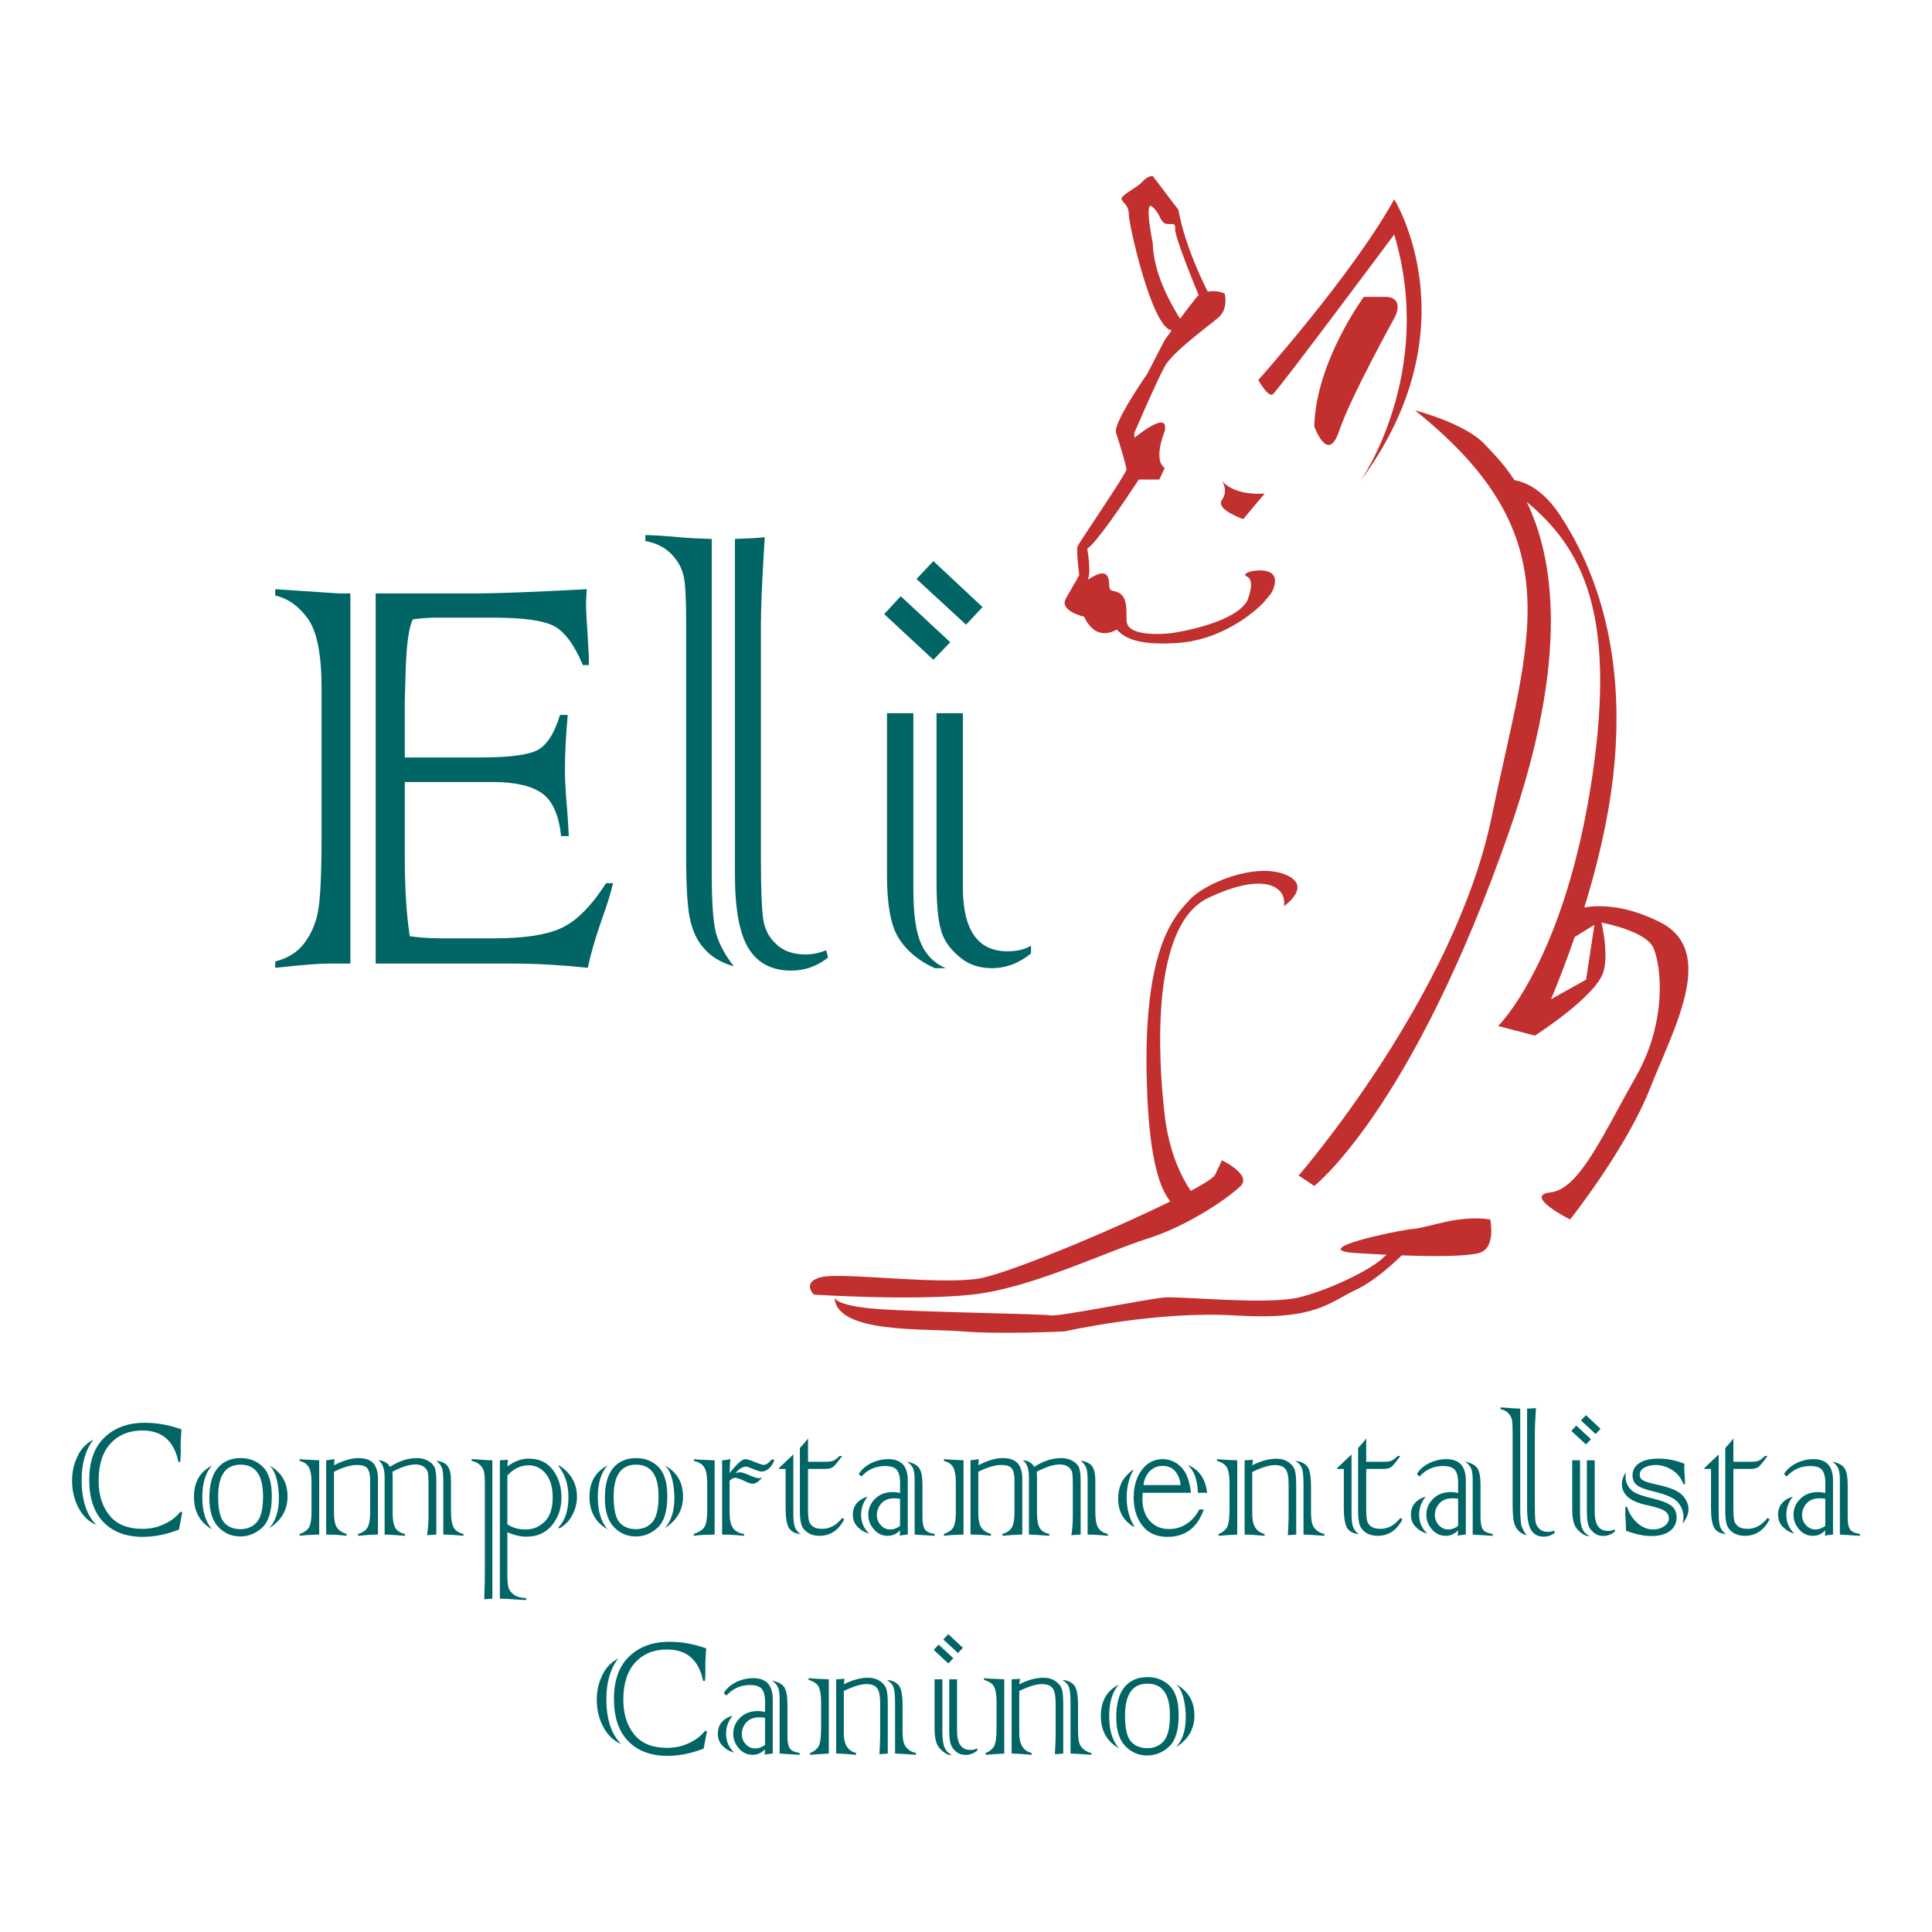 <?xml version="1.0" encoding="UTF-8" standalone="no"?>
<svg
   xmlns:dc="http://purl.org/dc/elements/1.1/"
   xmlns:cc="http://creativecommons.org/ns#"
   xmlns:rdf="http://www.w3.org/1999/02/22-rdf-syntax-ns#"
   xmlns:svg="http://www.w3.org/2000/svg"
   xmlns="http://www.w3.org/2000/svg"
   xmlns:sodipodi="http://sodipodi.sourceforge.net/DTD/sodipodi-0.dtd"
   xmlns:inkscape="http://www.inkscape.org/namespaces/inkscape"
   width="773.581"
   height="773.581"
   viewBox="0 -2.29 773.581 773.581"
   class="css-1j8o68f"
   version="1.1"
   id="svg26"
   sodipodi:docname="logo-quadrado.svg"
   inkscape:export-filename="C:\Users\User\OneDrive\Pizza\Sites\Dog\images\logo\logo-comprido.png"
   inkscape:export-xdpi="128.12199"
   inkscape:export-ydpi="128.12199"
   inkscape:version="0.92.5 (2060ec1f9f, 2020-04-08)">
  <sodipodi:namedview
     pagecolor="#ffffff"
     bordercolor="#666666"
     borderopacity="1"
     objecttolerance="10"
     gridtolerance="10"
     guidetolerance="10"
     inkscape:pageopacity="0"
     inkscape:pageshadow="2"
     inkscape:window-width="1366"
     inkscape:window-height="705"
     id="namedview28"
     showgrid="false"
     inkscape:zoom="0.50848415"
     inkscape:cx="426.84694"
     inkscape:cy="395.26888"
     inkscape:window-x="-8"
     inkscape:window-y="399"
     inkscape:window-maximized="1"
     inkscape:current-layer="svg26" />
  <defs
     id="SvgjsDefs1489" />
  <g
     id="g910"
     transform="matrix(6,0,0,6,-366.39,-3140.975)">
    <path
       d="m 83.673,562.715 h 0.773 v 24.703 H 82.9 q -0.82,0 -3.469,0.281 v -0.422 q 1.266,-0.328 1.922,-1.195 0.68,-0.891 0.914,-2.039 0.258,-1.219 0.258,-5.156 v -9.82 q 0,-3.398 -0.914,-4.664 -0.914,-1.266 -2.18,-1.547 v -0.422 q 1.43,0.094 4.242,0.281 z m 11.836,24.703 h -9.375 v -24.703 h 6.82 q 1.922,0 7.266,-0.281 -0.047,0.703 -0.047,1.055 0,0.469 0.117,2.18 0.07,1.148 0.07,1.242 v 0.586 h -0.398 q -0.844,-2.016 -1.922,-2.602 -1.078,-0.562 -4.055,-0.562 h -3.727 q -0.891,0 -1.641,0.117 -0.422,0.797 -0.492,3.797 l -0.047,1.594 v 3.82 h 5.062 q 2.859,0 3.797,-0.492 0.938,-0.492 1.5,-2.344 h 0.516 q -0.188,2.109 -0.188,3.656 0,0.984 0.141,2.578 0.047,0.469 0.117,1.852 H 98.509 q -0.211,-2.062 -1.242,-2.836 -1.055,-0.773 -3.305,-0.773 h -5.883 v 5.109 q 0,2.953 0.328,5.18 0.984,0.141 2.109,0.141 h 3.562 q 2.906,0 4.383,-0.656 1.547,-0.68 3.047,-3.023 h 0.469 q -0.258,1.078 -0.773,2.484 -0.633,1.828 -0.914,3.164 -2.672,-0.281 -4.781,-0.281 z"
       style="font-style:normal;font-variant:normal;font-weight:normal;font-stretch:normal;font-size:48px;line-height:1.25;font-family:'Colonna MT';-inkscape-font-specification:'Colonna MT';letter-spacing:0px;word-spacing:0px;fill:#016565;fill-opacity:1;stroke:none"
       id="path825"
       inkscape:connector-curvature="0" />
    <path
       d="m 116.204,586.527 0.117,0.492 q -1.102,0.867 -2.461,0.867 -1.922,0 -2.836,-1.477 -0.914,-1.453 -0.914,-4.945 v -22.383 q 1.406,-0.047 1.992,-0.117 -0.258,4.008 -0.258,5.766 v 15.703 q 0,2.883 0.141,3.938 0.141,1.078 0.867,1.734 0.703,0.703 1.969,0.703 0.68,0 1.383,-0.281 z m -7.641,-27.445 v 22.359 q 0,3.188 0.352,4.172 0.352,1.008 1.125,1.992 -1.289,-0.375 -1.992,-1.195 -0.703,-0.773 -0.961,-2.086 -0.234,-1.172 -0.234,-4.172 v -15.703 q 0,-2.133 -0.164,-2.883 -0.188,-0.844 -0.844,-1.5 -0.656,-0.656 -1.711,-0.844 v -0.398 q 0.727,0 2.227,0.141 0.75,0.07 2.203,0.117 z"
       style="font-style:normal;font-variant:normal;font-weight:normal;font-stretch:normal;font-size:48px;line-height:1.25;font-family:'Colonna MT';-inkscape-font-specification:'Colonna MT';letter-spacing:0px;word-spacing:0px;fill:#016565;fill-opacity:1;stroke:none"
       id="path827"
       inkscape:connector-curvature="0" />
    <path
       d="m 123.564,581.98 v -11.273 h 1.758 v 11.625 q 0,4.266 2.977,4.266 0.961,0 1.57,-0.375 v 0.516 q -1.195,0.984 -2.625,0.984 -1.312,0 -2.203,-0.797 -0.961,-0.82 -1.195,-1.805 -0.281,-0.984 -0.281,-3.141 z m -3.305,-0.398 v -10.875 h 1.758 v 11.695 q 0,2.578 0.516,3.68 0.492,1.148 1.641,1.641 h -0.727 q -1.57,-0.703 -2.391,-1.969 -0.797,-1.242 -0.797,-4.172 z m 0.914,-18.68 3.305,3.07 -1.125,1.172 -3.281,-3.047 z m 2.18,-2.344 3.281,3.07 -1.102,1.172 -3.305,-3.047 z"
       style="font-style:normal;font-variant:normal;font-weight:normal;font-stretch:normal;font-size:48px;line-height:1.25;font-family:'Colonna MT';-inkscape-font-specification:'Colonna MT';letter-spacing:0px;word-spacing:0px;fill:#016565;fill-opacity:1;stroke:none"
       id="path829"
       inkscape:connector-curvature="0" />
  </g>
  <g
     id="g938"
     transform="matrix(1.78,0,0,1.78,-226.509,-433.442)">
    <path
       d="m 148.29,566.019 q -2.672,3.445 -2.672,9.164 0,6.703 3.305,10.078 -2.508,-1.055 -3.984,-3.82 -1.477,-2.742 -1.477,-6.188 0,-2.367 0.773,-4.359 0.727,-1.969 1.734,-3.07 0.938,-1.055 2.32,-1.805 z m 19.5,16.312 h 0.469 l -0.75,3.961 q -2.18,0.844 -4.195,1.242 -2.016,0.398 -3.891,0.398 -5.672,0 -8.883,-3.305 -3.211,-3.281 -3.211,-9.539 0,-6.234 3.445,-9.539 3.422,-3.281 9.047,-3.281 4.078,0 8.25,1.477 -0.188,2.953 -0.188,3.492 0,0.492 0.023,0.961 v 0.562 q 0,1.219 -0.117,2.32 h -0.398 q -1.453,-7.078 -8.109,-7.078 -4.5,0 -7.172,2.93 -2.672,2.906 -2.672,8.391 0,4.805 2.461,7.805 2.438,3 7.359,3 2.719,0 4.969,-1.078 2.227,-1.031 3.562,-2.719 z"
       style="font-style:normal;font-variant:normal;font-weight:normal;font-stretch:normal;font-size:48px;line-height:1.25;font-family:'Colonna MT';-inkscape-font-specification:'Colonna MT';letter-spacing:0px;word-spacing:0px;fill:#016565;fill-opacity:1;stroke:none"
       id="path831"
       inkscape:connector-curvature="0" />
    <path
       d="m 174.939,571.879 q -2.18,2.414 -2.18,7.125 0,4.711 2.18,7.219 -4.055,-2.297 -4.055,-7.312 0,-4.945 4.055,-7.031 z m 12.891,14.086 q 2.156,-2.414 2.156,-6.703 0,-2.32 -0.516,-4.359 -0.539,-2.086 -1.641,-3.047 4.102,2.273 4.102,6.984 0,4.523 -4.102,7.125 z m -11.508,-7.102 q 0,4.289 1.312,5.812 1.312,1.523 3.727,1.523 2.273,0 3.68,-1.594 1.383,-1.594 1.383,-5.812 0,-7.102 -5.062,-7.102 -5.039,0 -5.039,7.172 z m -1.969,0.375 q 0,-4.547 1.852,-6.773 1.875,-2.25 5.156,-2.25 3.047,0 5.039,1.992 1.992,1.992 1.992,6.586 0,5.039 -2.133,7.031 -2.156,2.016 -4.969,2.016 -2.883,0 -4.898,-2.109 -2.039,-2.086 -2.039,-6.492 z"
       style="font-style:normal;font-variant:normal;font-weight:normal;font-stretch:normal;font-size:48px;line-height:1.25;font-family:'Colonna MT';-inkscape-font-specification:'Colonna MT';letter-spacing:0px;word-spacing:0px;fill:#016565;fill-opacity:1;stroke:none"
       id="path833"
       inkscape:connector-curvature="0" />
    <path
       d="m 226.97,587.418 v -12.141 q 0,-1.992 -0.305,-2.836 -0.305,-0.867 -1.266,-1.641 1.828,0.234 2.578,1.242 0.727,1.008 0.727,3.328 v 6.984 q 0,2.367 0.609,3.469 0.609,1.102 2.203,1.453 v 0.422 q -2.695,-0.281 -4.547,-0.281 z m -27.914,-16.711 v 16.711 q -2.695,0.047 -4.406,0.281 v -0.422 q 1.641,-0.562 2.156,-1.57 0.516,-1.008 0.516,-3.188 v -7.031 q 0,-2.109 -0.586,-3.188 -0.586,-1.078 -2.086,-1.453 v -0.398 q 0.352,0.07 4.406,0.258 z m 1.57,16.711 v -16.711 q 1.242,-0.141 1.875,-0.258 -0.094,0.867 -0.117,1.383 3.07,-1.617 5.484,-1.617 2.344,0 3.375,1.172 1.031,1.219 1.031,3.422 v 12.609 q -1.758,0 -4.477,0.281 v -0.422 q 1.57,-0.445 2.156,-1.523 0.562,-1.055 0.562,-3.188 v -7.43 q 0,-1.781 -0.609,-2.602 -0.586,-0.773 -2.414,-0.773 -2.016,0 -5.109,1.523 v 9.422 q 0,1.992 0.586,3 0.586,1.055 2.25,1.57 v 0.422 q -2.109,-0.281 -4.594,-0.281 z m 13.148,0 v -12.914 q 0,-2.859 -1.406,-3.797 1.805,0.094 2.602,1.477 3,-1.969 6.094,-1.969 1.453,0 2.602,0.68 1.125,0.68 1.43,1.617 0.305,0.914 0.305,2.906 v 12 q -1.078,0.047 -2.086,0.141 0.328,-1.828 0.328,-4.57 v -6.961 q 0,-1.945 -0.164,-2.625 -0.164,-0.703 -0.891,-1.242 -0.727,-0.516 -1.852,-0.516 -2.109,0 -5.25,1.664 0.094,0.211 0.094,1.312 v 8.039 q 0,2.18 0.609,3.258 0.586,1.031 2.156,1.359 v 0.422 q -3.469,-0.281 -4.57,-0.281 z"
       style="font-style:normal;font-variant:normal;font-weight:normal;font-stretch:normal;font-size:48px;line-height:1.25;font-family:'Colonna MT';-inkscape-font-specification:'Colonna MT';letter-spacing:0px;word-spacing:0px;fill:#016565;fill-opacity:1;stroke:none"
       id="path835"
       inkscape:connector-curvature="0" />
    <path
       d="m 253.033,586.035 -0.141,-0.258 q 2.227,-2.297 2.227,-6.82 0,-4.125 -2.227,-6.961 l 0.141,-0.141 q 4.008,2.625 4.008,7.055 0,2.109 -1.055,4.125 -1.055,2.016 -2.953,3 z m -15.023,-15.328 v 31.125 l -1.828,0.141 q 0.141,-3.469 0.141,-7.406 v -18.281 q 0,-2.039 -0.188,-2.977 -0.164,-0.844 -0.914,-1.547 -0.727,-0.703 -1.875,-0.914 v -0.398 q 0.844,0 2.273,0.141 1.453,0.117 2.391,0.117 z m 3.375,3.422 v 10.992 q 1.734,1.148 4.078,1.148 2.555,0 4.359,-1.805 1.758,-1.805 1.758,-5.391 0,-3.422 -1.547,-5.344 -1.57,-1.898 -3.844,-1.898 -2.695,0 -4.805,2.297 z m -1.688,27.703 v -31.125 q 1.242,-0.07 1.805,-0.117 -0.094,0.914 -0.117,1.5 2.367,-1.758 4.781,-1.758 3.539,0 5.461,2.555 1.922,2.555 1.922,6.211 0,3.586 -2.109,6.188 -2.109,2.602 -5.766,2.602 -2.039,0 -4.289,-1.008 v 9.469 q 0,2.156 0.281,3.07 0.281,0.891 1.266,1.57 0.961,0.656 2.695,0.727 v 0.398 h -0.633 q -0.492,0 -1.945,-0.117 -1.641,-0.141 -3.352,-0.164 z"
       style="font-style:normal;font-variant:normal;font-weight:normal;font-stretch:normal;font-size:48px;line-height:1.25;font-family:'Colonna MT';-inkscape-font-specification:'Colonna MT';letter-spacing:0px;word-spacing:0px;fill:#016565;fill-opacity:1;stroke:none"
       id="path837"
       inkscape:connector-curvature="0" />
    <path
       d="m 263.908,571.879 q -2.18,2.414 -2.18,7.125 0,4.711 2.18,7.219 -4.055,-2.297 -4.055,-7.312 0,-4.945 4.055,-7.031 z m 12.891,14.086 q 2.156,-2.414 2.156,-6.703 0,-2.32 -0.516,-4.359 -0.539,-2.086 -1.641,-3.047 4.102,2.273 4.102,6.984 0,4.523 -4.102,7.125 z m -11.508,-7.102 q 0,4.289 1.312,5.812 1.312,1.523 3.727,1.523 2.273,0 3.68,-1.594 1.383,-1.594 1.383,-5.812 0,-7.102 -5.062,-7.102 -5.039,0 -5.039,7.172 z m -1.969,0.375 q 0,-4.547 1.852,-6.773 1.875,-2.25 5.156,-2.25 3.047,0 5.039,1.992 1.992,1.992 1.992,6.586 0,5.039 -2.133,7.031 -2.156,2.016 -4.969,2.016 -2.883,0 -4.898,-2.109 -2.039,-2.086 -2.039,-6.492 z"
       style="font-style:normal;font-variant:normal;font-weight:normal;font-stretch:normal;font-size:48px;line-height:1.25;font-family:'Colonna MT';-inkscape-font-specification:'Colonna MT';letter-spacing:0px;word-spacing:0px;fill:#016565;fill-opacity:1;stroke:none"
       id="path839"
       inkscape:connector-curvature="0" />
    <path
       d="m 288.001,570.707 v 16.711 q -3.445,0.047 -4.664,0.281 v -0.422 q 1.898,-0.68 2.438,-1.664 0.562,-1.031 0.562,-3.68 v -6.047 q 0,-2.508 -0.656,-3.586 -0.68,-1.102 -2.344,-1.453 v -0.398 q 0.727,0.141 4.664,0.258 z m 1.688,16.711 v -16.711 q 0.773,-0.023 1.875,-0.258 -0.141,0.914 -0.188,3.141 2.461,-3.141 3.516,-3.141 0.609,0 2.25,0.68 1.43,0.609 1.945,0.609 0.68,0 1.523,-0.961 0.07,-0.07 0.094,-0.094 0.023,-0.047 0.211,-0.234 l 0.539,0.258 q -1.125,2.531 -2.906,2.531 -0.609,0 -2.367,-0.773 -0.727,-0.328 -1.102,-0.328 -1.125,0 -2.391,1.453 0.609,-0.188 1.031,-0.188 0.656,0 2.414,0.797 1.266,0.539 1.828,0.539 0.375,0 0.773,-0.234 -1.148,1.477 -2.227,1.477 -0.492,0 -1.617,-0.539 -1.617,-0.797 -2.25,-0.797 -0.633,0 -1.266,0.68 v 7.125 q 0,2.391 0.773,3.492 0.773,1.102 2.484,1.336 v 0.422 q -2.742,-0.281 -4.945,-0.281 z"
       style="font-style:normal;font-variant:normal;font-weight:normal;font-stretch:normal;font-size:48px;line-height:1.25;font-family:'Colonna MT';-inkscape-font-specification:'Colonna MT';letter-spacing:0px;word-spacing:0px;fill:#016565;fill-opacity:1;stroke:none"
       id="path841"
       inkscape:connector-curvature="0" />
    <path
       d="m 303.974,581.371 v -8.719 h -1.5 v -0.188 l 3.234,-3.07 v 13.359 q 0,2.297 0.445,3.188 0.445,0.914 1.219,1.359 -1.922,-0.141 -2.672,-1.406 -0.727,-1.242 -0.727,-4.523 z m 5.039,-15.562 v 5.227 h 4.008 q 1.102,0 1.664,-0.234 0.609,-0.258 1.406,-1.055 h 0.586 q -1.43,1.992 -2.039,2.461 -0.586,0.445 -1.781,0.445 h -3.844 v 8.953 q 0,1.992 0.211,2.742 0.188,0.727 0.914,1.266 0.727,0.516 2.039,0.516 2.602,0 4.5,-2.438 l 0.492,0.281 q -1.922,3.727 -5.578,3.727 -1.57,0 -2.625,-0.703 -1.078,-0.703 -1.43,-1.781 -0.352,-1.102 -0.352,-3.164 v -14.109 q 0.984,-1.031 1.828,-2.133 z"
       style="font-style:normal;font-variant:normal;font-weight:normal;font-stretch:normal;font-size:48px;line-height:1.25;font-family:'Colonna MT';-inkscape-font-specification:'Colonna MT';letter-spacing:0px;word-spacing:0px;fill:#016565;fill-opacity:1;stroke:none"
       id="path843"
       inkscape:connector-curvature="0" />
    <path
       d="m 322.431,578.863 q -1.477,1.852 -1.477,4.055 0,2.602 1.828,4.266 -1.43,-0.328 -2.531,-1.43 -1.148,-1.078 -1.148,-2.812 0,-3.023 3.328,-4.078 z m 15.07,8.836 -4.5,-0.281 v -12.164 q 0,-1.852 -0.352,-2.719 -0.398,-0.891 -1.383,-1.523 2.039,0.398 2.766,1.453 0.727,1.078 0.727,3.867 v 7.242 q 0,1.852 0.516,2.648 0.492,0.797 2.227,1.055 z m -7.781,-2.227 v -6.117 q -0.773,-0.094 -1.312,-0.094 -1.852,0 -2.883,1.125 -1.031,1.148 -1.031,2.625 0,1.336 0.867,2.273 0.891,0.984 2.156,0.984 1.125,0 2.203,-0.797 z m 0,-7.406 v -2.484 q 0,-1.688 -0.68,-2.648 -0.703,-0.938 -2.719,-0.938 -3.141,0 -5.297,2.367 l -0.586,-0.562 q 0.867,-1.477 2.742,-2.438 1.875,-0.914 3.891,-0.914 4.383,0 4.383,4.781 v 12.188 q -1.078,0.047 -1.805,0.281 l 0.07,-1.242 q -1.172,1.242 -2.789,1.242 -1.852,0 -3.094,-1.453 -1.266,-1.453 -1.266,-3.281 0,-2.109 1.547,-3.609 1.5,-1.5 4.008,-1.5 0.797,0 1.594,0.211 z"
       style="font-style:normal;font-variant:normal;font-weight:normal;font-stretch:normal;font-size:48px;line-height:1.25;font-family:'Colonna MT';-inkscape-font-specification:'Colonna MT';letter-spacing:0px;word-spacing:0px;fill:#016565;fill-opacity:1;stroke:none"
       id="path845"
       inkscape:connector-curvature="0" />
    <path
       d="m 371.908,587.418 v -12.141 q 0,-1.992 -0.305,-2.836 -0.305,-0.867 -1.266,-1.641 1.828,0.234 2.578,1.242 0.727,1.008 0.727,3.328 v 6.984 q 0,2.367 0.609,3.469 0.609,1.102 2.203,1.453 v 0.422 q -2.695,-0.281 -4.547,-0.281 z m -27.914,-16.711 v 16.711 q -2.695,0.047 -4.406,0.281 v -0.422 q 1.641,-0.562 2.156,-1.57 0.516,-1.008 0.516,-3.188 v -7.031 q 0,-2.109 -0.586,-3.188 -0.586,-1.078 -2.086,-1.453 v -0.398 q 0.352,0.07 4.406,0.258 z m 1.57,16.711 v -16.711 q 1.242,-0.141 1.875,-0.258 -0.094,0.867 -0.117,1.383 3.07,-1.617 5.484,-1.617 2.344,0 3.375,1.172 1.031,1.219 1.031,3.422 v 12.609 q -1.758,0 -4.477,0.281 v -0.422 q 1.57,-0.445 2.156,-1.523 0.562,-1.055 0.562,-3.188 v -7.43 q 0,-1.781 -0.609,-2.602 -0.586,-0.773 -2.414,-0.773 -2.016,0 -5.109,1.523 v 9.422 q 0,1.992 0.586,3 0.586,1.055 2.25,1.57 v 0.422 q -2.109,-0.281 -4.594,-0.281 z m 13.148,0 v -12.914 q 0,-2.859 -1.406,-3.797 1.805,0.094 2.602,1.477 3,-1.969 6.094,-1.969 1.453,0 2.602,0.68 1.125,0.68 1.43,1.617 0.305,0.914 0.305,2.906 v 12 q -1.078,0.047 -2.086,0.141 0.328,-1.828 0.328,-4.57 v -6.961 q 0,-1.945 -0.164,-2.625 -0.164,-0.703 -0.891,-1.242 -0.727,-0.516 -1.852,-0.516 -2.109,0 -5.25,1.664 0.094,0.211 0.094,1.312 v 8.039 q 0,2.18 0.609,3.258 0.586,1.031 2.156,1.359 v 0.422 q -3.469,-0.281 -4.57,-0.281 z"
       style="font-style:normal;font-variant:normal;font-weight:normal;font-stretch:normal;font-size:48px;line-height:1.25;font-family:'Colonna MT';-inkscape-font-specification:'Colonna MT';letter-spacing:0px;word-spacing:0px;fill:#016565;fill-opacity:1;stroke:none"
       id="path847"
       inkscape:connector-curvature="0" />
    <path
       d="m 382.408,585.543 -0.094,0.141 q -3.539,-2.039 -3.539,-6.398 0,-1.688 0.633,-3.258 0.633,-1.57 2.648,-3.164 l 0.117,0.117 q -1.477,2.555 -1.477,6.141 0,3.727 1.711,6.422 z m 16.383,-7.523 h -2.086 q -0.117,-4.266 -2.227,-6.258 3.773,1.57 4.312,6.258 z m -14.32,-1.734 h 8.344 q -0.117,-1.688 -1.102,-3 -1.031,-1.312 -2.953,-1.312 -1.711,0 -2.883,1.195 -1.172,1.195 -1.406,3.117 z m 10.688,1.734 h -10.875 q -0.047,1.172 -0.047,1.43 0,3.047 1.664,4.898 1.664,1.828 4.336,1.828 2.203,0 3.984,-1.195 1.781,-1.195 2.812,-3.211 h 1.008 q -2.156,6.164 -8.203,6.164 -3.633,0 -5.602,-2.531 -1.969,-2.508 -1.969,-6.352 0,-3.703 1.828,-6.164 1.805,-2.438 4.711,-2.438 2.344,0 4.125,1.758 1.758,1.734 2.227,5.812 z"
       style="font-style:normal;font-variant:normal;font-weight:normal;font-stretch:normal;font-size:48px;line-height:1.25;font-family:'Colonna MT';-inkscape-font-specification:'Colonna MT';letter-spacing:0px;word-spacing:0px;fill:#016565;fill-opacity:1;stroke:none"
       id="path849"
       inkscape:connector-curvature="0" />
    <path
       d="m 420.47,587.418 v -11.438 q 0,-2.367 -0.328,-3.422 -0.305,-0.961 -1.5,-1.711 1.594,0.117 2.555,1.102 0.961,1.008 0.961,4.57 v 5.461 q 0,2.016 0.234,2.859 0.211,0.914 0.984,1.57 0.75,0.68 1.781,0.867 v 0.422 q -0.773,-0.07 -2.578,-0.188 -1.781,-0.094 -2.109,-0.094 z m -14.906,-16.711 v 16.711 q -2.414,0.117 -4.195,0.281 v -0.422 q 1.055,-0.352 1.758,-1.266 0.703,-0.914 0.703,-4.383 v -5.766 q 0,-2.344 -0.539,-3.469 -0.562,-1.055 -2.273,-1.547 v -0.398 q 1.102,0.141 4.547,0.258 z m 1.664,16.711 v -16.711 q 1.242,-0.047 1.875,-0.117 l -0.164,1.242 q 2.93,-1.477 5.438,-1.477 1.617,0 2.766,0.797 1.125,0.82 1.406,1.852 0.281,1.055 0.281,3.422 v 10.992 q -0.961,0.047 -1.875,0.141 0.164,-2.93 0.164,-4.102 v -7.477 q 0,-2.297 -0.656,-3.234 -0.68,-0.961 -2.438,-0.961 -1.875,0 -5.086,1.547 v 9.539 q 0,3.75 2.766,4.406 v 0.422 q -2.812,-0.281 -4.477,-0.281 z"
       style="font-style:normal;font-variant:normal;font-weight:normal;font-stretch:normal;font-size:48px;line-height:1.25;font-family:'Colonna MT';-inkscape-font-specification:'Colonna MT';letter-spacing:0px;word-spacing:0px;fill:#016565;fill-opacity:1;stroke:none"
       id="path851"
       inkscape:connector-curvature="0" />
    <path
       d="m 429.54,581.371 v -8.719 h -1.5 v -0.188 l 3.234,-3.07 v 13.359 q 0,2.297 0.445,3.188 0.445,0.914 1.219,1.359 -1.922,-0.141 -2.672,-1.406 -0.727,-1.242 -0.727,-4.523 z m 5.039,-15.562 v 5.227 h 4.008 q 1.102,0 1.664,-0.234 0.609,-0.258 1.406,-1.055 h 0.586 q -1.43,1.992 -2.039,2.461 -0.586,0.445 -1.781,0.445 h -3.844 v 8.953 q 0,1.992 0.211,2.742 0.188,0.727 0.914,1.266 0.727,0.516 2.039,0.516 2.602,0 4.5,-2.438 l 0.492,0.281 q -1.922,3.727 -5.578,3.727 -1.57,0 -2.625,-0.703 -1.078,-0.703 -1.43,-1.781 -0.352,-1.102 -0.352,-3.164 v -14.109 q 0.984,-1.031 1.828,-2.133 z"
       style="font-style:normal;font-variant:normal;font-weight:normal;font-stretch:normal;font-size:48px;line-height:1.25;font-family:'Colonna MT';-inkscape-font-specification:'Colonna MT';letter-spacing:0px;word-spacing:0px;fill:#016565;fill-opacity:1;stroke:none"
       id="path853"
       inkscape:connector-curvature="0" />
    <path
       d="m 447.962,578.863 q -1.477,1.852 -1.477,4.055 0,2.602 1.828,4.266 -1.43,-0.328 -2.531,-1.43 -1.148,-1.078 -1.148,-2.812 0,-3.023 3.328,-4.078 z m 15.07,8.836 -4.5,-0.281 v -12.164 q 0,-1.852 -0.352,-2.719 -0.398,-0.891 -1.383,-1.523 2.039,0.398 2.766,1.453 0.727,1.078 0.727,3.867 v 7.242 q 0,1.852 0.516,2.648 0.492,0.797 2.227,1.055 z m -7.781,-2.227 v -6.117 q -0.773,-0.094 -1.312,-0.094 -1.852,0 -2.883,1.125 -1.031,1.148 -1.031,2.625 0,1.336 0.867,2.273 0.891,0.984 2.156,0.984 1.125,0 2.203,-0.797 z m 0,-7.406 v -2.484 q 0,-1.688 -0.68,-2.648 -0.703,-0.938 -2.719,-0.938 -3.141,0 -5.297,2.367 l -0.586,-0.562 q 0.867,-1.477 2.742,-2.438 1.875,-0.914 3.891,-0.914 4.383,0 4.383,4.781 v 12.188 q -1.078,0.047 -1.805,0.281 l 0.07,-1.242 q -1.172,1.242 -2.789,1.242 -1.852,0 -3.094,-1.453 -1.266,-1.453 -1.266,-3.281 0,-2.109 1.547,-3.609 1.5,-1.5 4.008,-1.5 0.797,0 1.594,0.211 z"
       style="font-style:normal;font-variant:normal;font-weight:normal;font-stretch:normal;font-size:48px;line-height:1.25;font-family:'Colonna MT';-inkscape-font-specification:'Colonna MT';letter-spacing:0px;word-spacing:0px;fill:#016565;fill-opacity:1;stroke:none"
       id="path855"
       inkscape:connector-curvature="0" />
    <path
       d="m 476.861,586.527 0.117,0.492 q -1.102,0.867 -2.461,0.867 -1.922,0 -2.836,-1.477 -0.914,-1.453 -0.914,-4.945 v -22.383 q 1.406,-0.047 1.992,-0.117 -0.258,4.008 -0.258,5.766 v 15.703 q 0,2.883 0.141,3.938 0.141,1.078 0.867,1.734 0.703,0.703 1.969,0.703 0.68,0 1.383,-0.281 z m -7.641,-27.445 v 22.359 q 0,3.188 0.352,4.172 0.352,1.008 1.125,1.992 -1.289,-0.375 -1.992,-1.195 -0.703,-0.773 -0.961,-2.086 -0.234,-1.172 -0.234,-4.172 v -15.703 q 0,-2.133 -0.164,-2.883 -0.188,-0.844 -0.844,-1.5 -0.656,-0.656 -1.711,-0.844 v -0.398 q 0.727,0 2.227,0.141 0.75,0.07 2.203,0.117 z"
       style="font-style:normal;font-variant:normal;font-weight:normal;font-stretch:normal;font-size:48px;line-height:1.25;font-family:'Colonna MT';-inkscape-font-specification:'Colonna MT';letter-spacing:0px;word-spacing:0px;fill:#016565;fill-opacity:1;stroke:none"
       id="path857"
       inkscape:connector-curvature="0" />
    <path
       d="m 484.22,581.98 v -11.273 h 1.758 v 11.625 q 0,4.266 2.977,4.266 0.961,0 1.57,-0.375 v 0.516 q -1.195,0.984 -2.625,0.984 -1.312,0 -2.203,-0.797 -0.961,-0.82 -1.195,-1.805 -0.281,-0.984 -0.281,-3.141 z m -3.305,-0.398 v -10.875 h 1.758 v 11.695 q 0,2.578 0.516,3.68 0.492,1.148 1.641,1.641 h -0.727 q -1.57,-0.703 -2.391,-1.969 -0.797,-1.242 -0.797,-4.172 z m 0.914,-18.68 3.305,3.07 -1.125,1.172 -3.281,-3.047 z m 2.18,-2.344 3.281,3.07 -1.102,1.172 -3.305,-3.047 z"
       style="font-style:normal;font-variant:normal;font-weight:normal;font-stretch:normal;font-size:48px;line-height:1.25;font-family:'Colonna MT';-inkscape-font-specification:'Colonna MT';letter-spacing:0px;word-spacing:0px;fill:#016565;fill-opacity:1;stroke:none"
       id="path859"
       inkscape:connector-curvature="0" />
    <path
       d="m 492.892,581.183 h 0.352 q 0.703,2.18 2.32,3.633 1.641,1.453 3.516,1.453 1.477,0 2.555,-0.75 1.031,-0.75 1.031,-1.758 0,-1.078 -1.055,-1.734 -1.078,-0.656 -3.938,-1.242 -2.812,-0.609 -4.195,-1.781 -1.383,-1.195 -1.383,-2.977 0,-1.383 0.914,-2.602 -0.094,0.586 -0.094,1.078 0,1.172 0.703,2.203 0.656,0.984 1.852,1.5 1.172,0.516 3.938,1.195 2.625,0.633 3.82,1.547 1.172,0.914 1.172,2.648 0,1.828 -1.477,3 -1.453,1.148 -4.242,1.148 -2.461,0 -5.672,-1.195 0,-1.781 -0.094,-2.531 -0.07,-0.703 -0.07,-1.5 0,-0.445 0.047,-1.336 z m 13.383,-5.086 h -0.328 q -0.82,-2.156 -2.625,-3.258 -1.781,-1.078 -3.609,-1.078 -1.43,0 -2.531,0.562 -1.078,0.586 -1.078,1.664 0,0.82 0.797,1.266 0.75,0.422 2.953,0.891 4.547,0.961 5.883,2.461 1.336,1.5 1.336,3.164 0,1.43 -1.312,3.211 0.188,-0.867 0.188,-1.477 0,-1.805 -1.219,-3.305 -1.195,-1.477 -5.602,-2.508 -2.602,-0.609 -3.609,-1.359 -1.031,-0.773 -1.031,-2.273 0,-1.688 1.523,-2.719 1.5,-1.008 4.43,-1.008 2.789,0 5.719,1.148 -0.047,0.562 -0.047,0.633 0,0.867 0.094,1.828 0.07,0.844 0.07,2.156 z"
       style="font-style:normal;font-variant:normal;font-weight:normal;font-stretch:normal;font-size:48px;line-height:1.25;font-family:'Colonna MT';-inkscape-font-specification:'Colonna MT';letter-spacing:0px;word-spacing:0px;fill:#016565;fill-opacity:1;stroke:none"
       id="path861"
       inkscape:connector-curvature="0" />
    <path
       d="m 512.134,581.371 v -8.719 h -1.5 v -0.188 l 3.234,-3.07 v 13.359 q 0,2.297 0.445,3.188 0.445,0.914 1.219,1.359 -1.922,-0.141 -2.672,-1.406 -0.727,-1.242 -0.727,-4.523 z m 5.039,-15.562 v 5.227 h 4.008 q 1.102,0 1.664,-0.234 0.609,-0.258 1.406,-1.055 h 0.586 q -1.43,1.992 -2.039,2.461 -0.586,0.445 -1.781,0.445 h -3.844 v 8.953 q 0,1.992 0.211,2.742 0.188,0.727 0.914,1.266 0.727,0.516 2.039,0.516 2.602,0 4.5,-2.438 l 0.492,0.281 q -1.922,3.727 -5.578,3.727 -1.57,0 -2.625,-0.703 -1.078,-0.703 -1.43,-1.781 -0.352,-1.102 -0.352,-3.164 v -14.109 q 0.984,-1.031 1.828,-2.133 z"
       style="font-style:normal;font-variant:normal;font-weight:normal;font-stretch:normal;font-size:48px;line-height:1.25;font-family:'Colonna MT';-inkscape-font-specification:'Colonna MT';letter-spacing:0px;word-spacing:0px;fill:#016565;fill-opacity:1;stroke:none"
       id="path863"
       inkscape:connector-curvature="0" />
    <path
       d="m 530.556,578.863 q -1.477,1.852 -1.477,4.055 0,2.602 1.828,4.266 -1.43,-0.328 -2.531,-1.43 -1.148,-1.078 -1.148,-2.812 0,-3.023 3.328,-4.078 z m 15.07,8.836 -4.5,-0.281 v -12.164 q 0,-1.852 -0.352,-2.719 -0.398,-0.891 -1.383,-1.523 2.039,0.398 2.766,1.453 0.727,1.078 0.727,3.867 v 7.242 q 0,1.852 0.516,2.648 0.492,0.797 2.227,1.055 z m -7.781,-2.227 v -6.117 q -0.773,-0.094 -1.312,-0.094 -1.852,0 -2.883,1.125 -1.031,1.148 -1.031,2.625 0,1.336 0.867,2.273 0.891,0.984 2.156,0.984 1.125,0 2.203,-0.797 z m 0,-7.406 v -2.484 q 0,-1.688 -0.68,-2.648 -0.703,-0.938 -2.719,-0.938 -3.141,0 -5.297,2.367 l -0.586,-0.562 q 0.867,-1.477 2.742,-2.438 1.875,-0.914 3.891,-0.914 4.383,0 4.383,4.781 v 12.188 q -1.078,0.047 -1.805,0.281 l 0.07,-1.242 q -1.172,1.242 -2.789,1.242 -1.852,0 -3.094,-1.453 -1.266,-1.453 -1.266,-3.281 0,-2.109 1.547,-3.609 1.5,-1.5 4.008,-1.5 0.797,0 1.594,0.211 z"
       style="font-style:normal;font-variant:normal;font-weight:normal;font-stretch:normal;font-size:48px;line-height:1.25;font-family:'Colonna MT';-inkscape-font-specification:'Colonna MT';letter-spacing:0px;word-spacing:0px;fill:#016565;fill-opacity:1;stroke:none"
       id="path865"
       inkscape:connector-curvature="0" />
  </g>
  <g
     id="g918"
     transform="matrix(1.78,0,0,1.78,-757.339,-345.753)">
    <path
       d="m 564.54,566.019 q -2.672,3.445 -2.672,9.164 0,6.703 3.305,10.078 -2.508,-1.055 -3.984,-3.82 -1.477,-2.742 -1.477,-6.188 0,-2.367 0.773,-4.359 0.727,-1.969 1.734,-3.07 0.938,-1.055 2.32,-1.805 z m 19.5,16.312 h 0.469 l -0.75,3.961 q -2.18,0.844 -4.195,1.242 -2.016,0.398 -3.891,0.398 -5.672,0 -8.883,-3.305 -3.211,-3.281 -3.211,-9.539 0,-6.234 3.445,-9.539 3.422,-3.281 9.047,-3.281 4.078,0 8.25,1.477 -0.188,2.953 -0.188,3.492 0,0.492 0.023,0.961 v 0.562 q 0,1.219 -0.117,2.32 h -0.398 q -1.453,-7.078 -8.109,-7.078 -4.5,0 -7.172,2.93 -2.672,2.906 -2.672,8.391 0,4.805 2.461,7.805 2.438,3 7.359,3 2.719,0 4.969,-1.078 2.227,-1.031 3.562,-2.719 z"
       style="font-style:normal;font-variant:normal;font-weight:normal;font-stretch:normal;font-size:48px;line-height:1.25;font-family:'Colonna MT';-inkscape-font-specification:'Colonna MT';letter-spacing:0px;word-spacing:0px;fill:#016565;fill-opacity:1;stroke:none"
       id="path867"
       inkscape:connector-curvature="0" />
    <path
       d="m 590.275,578.863 q -1.477,1.852 -1.477,4.055 0,2.602 1.828,4.266 -1.43,-0.328 -2.531,-1.43 -1.148,-1.078 -1.148,-2.812 0,-3.023 3.328,-4.078 z m 15.07,8.836 -4.5,-0.281 v -12.164 q 0,-1.852 -0.352,-2.719 -0.398,-0.891 -1.383,-1.523 2.039,0.398 2.766,1.453 0.727,1.078 0.727,3.867 v 7.242 q 0,1.852 0.516,2.648 0.492,0.797 2.227,1.055 z m -7.781,-2.227 v -6.117 q -0.773,-0.094 -1.312,-0.094 -1.852,0 -2.883,1.125 -1.031,1.148 -1.031,2.625 0,1.336 0.867,2.273 0.891,0.984 2.156,0.984 1.125,0 2.203,-0.797 z m 0,-7.406 v -2.484 q 0,-1.688 -0.68,-2.648 -0.703,-0.938 -2.719,-0.938 -3.141,0 -5.297,2.367 l -0.586,-0.562 q 0.867,-1.477 2.742,-2.438 1.875,-0.914 3.891,-0.914 4.383,0 4.383,4.781 v 12.188 q -1.078,0.047 -1.805,0.281 l 0.07,-1.242 q -1.172,1.242 -2.789,1.242 -1.852,0 -3.094,-1.453 -1.266,-1.453 -1.266,-3.281 0,-2.109 1.547,-3.609 1.5,-1.5 4.008,-1.5 0.797,0 1.594,0.211 z"
       style="font-style:normal;font-variant:normal;font-weight:normal;font-stretch:normal;font-size:48px;line-height:1.25;font-family:'Colonna MT';-inkscape-font-specification:'Colonna MT';letter-spacing:0px;word-spacing:0px;fill:#016565;fill-opacity:1;stroke:none"
       id="path869"
       inkscape:connector-curvature="0" />
    <path
       d="m 626.814,587.418 v -11.438 q 0,-2.367 -0.328,-3.422 -0.305,-0.961 -1.5,-1.711 1.594,0.117 2.555,1.102 0.961,1.008 0.961,4.57 v 5.461 q 0,2.016 0.234,2.859 0.211,0.914 0.984,1.57 0.75,0.68 1.781,0.867 v 0.422 q -0.773,-0.07 -2.578,-0.188 -1.781,-0.094 -2.109,-0.094 z m -14.906,-16.711 v 16.711 q -2.414,0.117 -4.195,0.281 v -0.422 q 1.055,-0.352 1.758,-1.266 0.703,-0.914 0.703,-4.383 v -5.766 q 0,-2.344 -0.539,-3.469 -0.562,-1.055 -2.273,-1.547 v -0.398 q 1.102,0.141 4.547,0.258 z m 1.664,16.711 v -16.711 q 1.242,-0.047 1.875,-0.117 l -0.164,1.242 q 2.93,-1.477 5.438,-1.477 1.617,0 2.766,0.797 1.125,0.82 1.406,1.852 0.281,1.055 0.281,3.422 v 10.992 q -0.961,0.047 -1.875,0.141 0.164,-2.93 0.164,-4.102 v -7.477 q 0,-2.297 -0.656,-3.234 -0.68,-0.961 -2.438,-0.961 -1.875,0 -5.086,1.547 v 9.539 q 0,3.75 2.766,4.406 v 0.422 q -2.812,-0.281 -4.477,-0.281 z"
       style="font-style:normal;font-variant:normal;font-weight:normal;font-stretch:normal;font-size:48px;line-height:1.25;font-family:'Colonna MT';-inkscape-font-specification:'Colonna MT';letter-spacing:0px;word-spacing:0px;fill:#016565;fill-opacity:1;stroke:none"
       id="path871"
       inkscape:connector-curvature="0" />
    <path
       d="m 639.001,581.98 v -11.273 h 1.758 v 11.625 q 0,4.266 2.977,4.266 0.961,0 1.57,-0.375 v 0.516 q -1.195,0.984 -2.625,0.984 -1.312,0 -2.203,-0.797 -0.961,-0.82 -1.195,-1.805 -0.281,-0.984 -0.281,-3.141 z m -3.305,-0.398 v -10.875 h 1.758 v 11.695 q 0,2.578 0.516,3.68 0.492,1.148 1.641,1.641 h -0.727 q -1.57,-0.703 -2.391,-1.969 -0.797,-1.242 -0.797,-4.172 z m 0.914,-18.68 3.305,3.07 -1.125,1.172 -3.281,-3.047 z m 2.18,-2.344 3.281,3.07 -1.102,1.172 -3.305,-3.047 z"
       style="font-style:normal;font-variant:normal;font-weight:normal;font-stretch:normal;font-size:48px;line-height:1.25;font-family:'Colonna MT';-inkscape-font-specification:'Colonna MT';letter-spacing:0px;word-spacing:0px;fill:#016565;fill-opacity:1;stroke:none"
       id="path873"
       inkscape:connector-curvature="0" />
    <path
       d="m 666.283,587.418 v -11.438 q 0,-2.367 -0.328,-3.422 -0.305,-0.961 -1.5,-1.711 1.594,0.117 2.555,1.102 0.961,1.008 0.961,4.57 v 5.461 q 0,2.016 0.234,2.859 0.211,0.914 0.984,1.57 0.75,0.68 1.781,0.867 v 0.422 q -0.773,-0.07 -2.578,-0.188 -1.781,-0.094 -2.109,-0.094 z m -14.906,-16.711 v 16.711 q -2.414,0.117 -4.195,0.281 v -0.422 q 1.055,-0.352 1.758,-1.266 0.703,-0.914 0.703,-4.383 v -5.766 q 0,-2.344 -0.539,-3.469 -0.562,-1.055 -2.273,-1.547 v -0.398 q 1.102,0.141 4.547,0.258 z m 1.664,16.711 v -16.711 q 1.242,-0.047 1.875,-0.117 l -0.164,1.242 q 2.93,-1.477 5.438,-1.477 1.617,0 2.766,0.797 1.125,0.82 1.406,1.852 0.281,1.055 0.281,3.422 v 10.992 q -0.961,0.047 -1.875,0.141 0.164,-2.93 0.164,-4.102 v -7.477 q 0,-2.297 -0.656,-3.234 -0.68,-0.961 -2.438,-0.961 -1.875,0 -5.086,1.547 v 9.539 q 0,3.75 2.766,4.406 v 0.422 q -2.812,-0.281 -4.477,-0.281 z"
       style="font-style:normal;font-variant:normal;font-weight:normal;font-stretch:normal;font-size:48px;line-height:1.25;font-family:'Colonna MT';-inkscape-font-specification:'Colonna MT';letter-spacing:0px;word-spacing:0px;fill:#016565;fill-opacity:1;stroke:none"
       id="path875"
       inkscape:connector-curvature="0" />
    <path
       d="m 677.158,571.879 q -2.18,2.414 -2.18,7.125 0,4.711 2.18,7.219 -4.055,-2.297 -4.055,-7.312 0,-4.945 4.055,-7.031 z m 12.891,14.086 q 2.156,-2.414 2.156,-6.703 0,-2.32 -0.516,-4.359 -0.539,-2.086 -1.641,-3.047 4.102,2.273 4.102,6.984 0,4.523 -4.102,7.125 z m -11.508,-7.102 q 0,4.289 1.312,5.812 1.312,1.523 3.727,1.523 2.273,0 3.68,-1.594 1.383,-1.594 1.383,-5.812 0,-7.102 -5.062,-7.102 -5.039,0 -5.039,7.172 z m -1.969,0.375 q 0,-4.547 1.852,-6.773 1.875,-2.25 5.156,-2.25 3.047,0 5.039,1.992 1.992,1.992 1.992,6.586 0,5.039 -2.133,7.031 -2.156,2.016 -4.969,2.016 -2.883,0 -4.898,-2.109 -2.039,-2.086 -2.039,-6.492 z"
       style="font-style:normal;font-variant:normal;font-weight:normal;font-stretch:normal;font-size:48px;line-height:1.25;font-family:'Colonna MT';-inkscape-font-specification:'Colonna MT';letter-spacing:0px;word-spacing:0px;fill:#016565;fill-opacity:1;stroke:none"
       id="path877"
       inkscape:connector-curvature="0" />
  </g>
  <g
     id="SvgjsG1490-1"
     featurekey="nYIUkx-0"
     transform="matrix(5.37,0,0,5.37,237.575,31.966)"
     style="fill:#c12f2f">
    <g
       id="g17-6">
      <path
         d="m 50.655,23.027 c 0.358,-0.238 9.061,-11.923 9.061,-11.923 3.1,10.373 -2.504,18.361 -2.504,18.361 8.465,-11.446 2.504,-20.984 2.504,-20.984 -3.1,5.604 -10.134,13.473 -10.134,13.473 0,0 0.716,1.311 1.073,1.073 z"
         id="path3-8"
         inkscape:connector-curvature="0" />
      <path
         d="m 59.001,15.754 c -1.55,0 -1.55,0 -1.55,0 0,0 -3.577,4.829 -3.696,9.657 0,0 1.013,2.861 1.848,0.358 0.835,-2.504 4.173,-8.525 4.173,-8.525 0,0 0.775,-1.49 -0.775,-1.49 z"
         id="path5-00"
         inkscape:connector-curvature="0" />
      <path
         d="m 36.587,39.6 c 0.773,1.631 1.881,1.284 2.441,0.962 0.666,0.728 1.772,1.171 4.474,1.005 3.875,-0.238 6.438,-2.983 6.438,-2.983 l 0.596,-0.713 c 0,0 0.656,-1.073 0,-1.523 -0.656,-0.45 -2.444,-0.026 -1.788,0.272 0.656,0.298 0,1.823 0,1.823 -1.073,1.763 -5.663,2.39 -5.663,2.39 0,0 -2.851,0.352 -3.268,-0.662 -0.226,-0.549 0.324,-2.267 -1.024,-2.479 -0.543,-0.085 -0.179,-0.656 -0.477,-1.133 -0.298,-0.477 -1.162,0.111 -1.451,0.287 0.287,-0.566 -0.04,-2.314 -0.04,-2.314 0.671,-0.402 2.817,-3.588 3.848,-5.156 h 1.531 l 0.399,-0.865 c -0.898,-0.596 0,-2.742 0,-2.742 0.282,-1.361 -1.322,-0.25 -2.259,0.494 -0.013,-0.23 -0.002,-0.375 -0.002,-0.375 0,0 1.669,-3.875 2.261,-4.948 0.592,-1.073 3.223,-2.981 3.998,-3.636 0.775,-0.656 0.477,-1.788 0.477,-1.788 -0.476,-0.214 -0.912,-0.218 -1.266,-0.147 -0.147,-0.282 -1.68,-3.275 -2.191,-6.112 L 41.713,6.753 c 0,0 -0.358,-0.06 -0.775,0.417 -0.417,0.477 -1.669,1.013 -1.55,1.312 0.119,0.298 0.536,0.417 0.536,1.133 0,0.712 1.714,8.454 3.2,8.639 l -0.521,0.72 -1.293,2.504 c 0,0 -2.578,3.696 -2.339,4.411 0.238,0.715 0.775,2.444 0.775,2.742 0,0.298 -3.517,5.425 -3.636,5.723 -0.119,0.298 0.119,2.146 0.119,2.146 -0.273,0.542 -1.023,1.715 -1.073,1.942 -0.179,0.81 1.431,1.158 1.431,1.158 z m 5.126,-27.84 c 0,0 -0.656,-3.219 -0.06,-2.742 0.596,0.477 0.588,1.073 0.95,1.252 0.362,0.179 0.839,-0.179 0.779,0.417 -0.054,0.536 1.446,4.2 1.75,4.937 -0.128,0.073 -1.382,1.763 -1.382,1.763 -0.648,-1.013 -1.991,-3.37 -2.037,-5.627 z"
         id="path7-14"
         inkscape:connector-curvature="0" />
      <path
         d="m 79.516,62.372 c -1.944,-0.97 -3.519,-1.208 -4.664,-1.179 -0.366,0.009 -0.688,0.045 -0.963,0.094 0.934,-3.015 1.781,-6.456 2.161,-9.884 1.073,-9.657 -1.669,-15.857 -3.935,-19.315 -1.247,-1.904 -2.53,-2.506 -3.432,-2.662 -0.901,-1.38 -1.775,-2.187 -2.172,-2.63 C 65.08,25.2 61.265,24.219 61.265,24.219 73.188,33.757 69.73,41.149 66.988,54.503 64.246,67.856 52.591,81.27 52.591,81.27 l 1.163,0.775 c 0,0 7.273,-5.604 14.546,-26.468 4.568,-13.105 3.257,-20.47 1.295,-24.533 4.226,3.5 6.655,8.419 4.905,20.36 -2.027,13.83 -7.034,18.719 -7.034,18.719 l 2.742,0.715 c 0,0 4.65,-2.968 5.127,-4.822 0.282,-1.095 0.062,-2.575 -0.165,-3.606 0.728,0.146 3.348,0.744 3.861,1.871 0.596,1.311 1.073,5.484 -1.312,9.657 -2.385,4.173 -4.181,8.346 -6.323,8.584 -2.142,0.238 1.435,2.027 1.435,2.027 0,0 4.173,-5.246 5.961,-9.777 1.79,-4.531 5.025,-10.254 0.724,-12.4 z m -5.492,4.292 -2.614,1.461 c 0.512,-1.23 1.135,-2.818 1.762,-4.641 l 1.471,-0.906 z"
         id="path9-1"
         inkscape:connector-curvature="0" />
      <path
         d="m 28.241,90.152 c 4.411,-0.477 10.015,-3.219 13.07,-4.173 3.055,-0.954 6.126,-3.1 6.961,-3.935 0.835,-0.835 -1.401,-1.908 -1.401,-1.908 0,0 0,0 -0.507,1.073 -0.104,0.219 -0.785,0.656 -1.818,1.211 -0.676,-1.004 -1.614,-2.839 -1.941,-5.623 -0.533,-4.531 -1.01,-14.191 3.223,-16.215 4.233,-2.024 5.905,-0.815 5.665,0.606 0,0 2.267,-1.56 0,-2.394 -2.267,-0.835 -5.931,0.715 -7.02,1.908 -1.089,1.192 -3.683,3.577 -3.161,14.784 0.217,4.652 0.939,6.797 1.71,7.715 -4.507,2.224 -12.196,5.42 -14.303,5.757 -2.981,0.477 -10.134,-0.477 -11.684,-0.119 -1.55,0.358 -0.596,1.312 -0.596,1.312 0,0 7.39,0.478 11.802,0.001 z"
         id="path11-5"
         inkscape:connector-curvature="0" />
      <path
         d="m 61.148,85.25 c -1.192,0.106 -8.108,1.563 -4.285,1.802 0.762,0.048 1.532,0.09 2.288,0.125 -0.094,0.072 -0.185,0.149 -0.269,0.232 -0.835,0.835 -3.934,2.385 -6.289,2.954 -2.355,0.57 -8.733,-0.093 -9.989,0 -1.256,0.093 -7.925,1.457 -8.521,1.338 C 33.487,91.582 24.426,91.463 21.206,91.224 18.193,91.001 18,90.441 17.988,90.37 c 0.131,2.707 6.679,2.285 9.537,2.523 2.861,0.238 7.617,0 7.617,0 0,0 6.81,-1.55 12.771,-1.185 5.961,0.365 6.915,-0.961 8.949,-1.915 1.249,-0.586 2.577,-1.754 3.418,-2.57 2.581,0.094 4.837,0.078 5.755,-0.172 1.312,-0.358 0.835,-2.504 0.835,-2.504 -2.384,-0.357 -4.53,0.597 -5.722,0.703 z"
         id="path13-87"
         inkscape:connector-curvature="0" />
      <path
         d="m 46.87,29.465 c 0,0 0.507,0.715 0,1.431 -0.507,0.715 1.587,1.431 1.587,1.431 l 1.602,-1.908 c 0,0 -2.204,0.238 -3.189,-0.954 z"
         id="path15-6"
         inkscape:connector-curvature="0" />
    </g>
  </g>
</svg>
